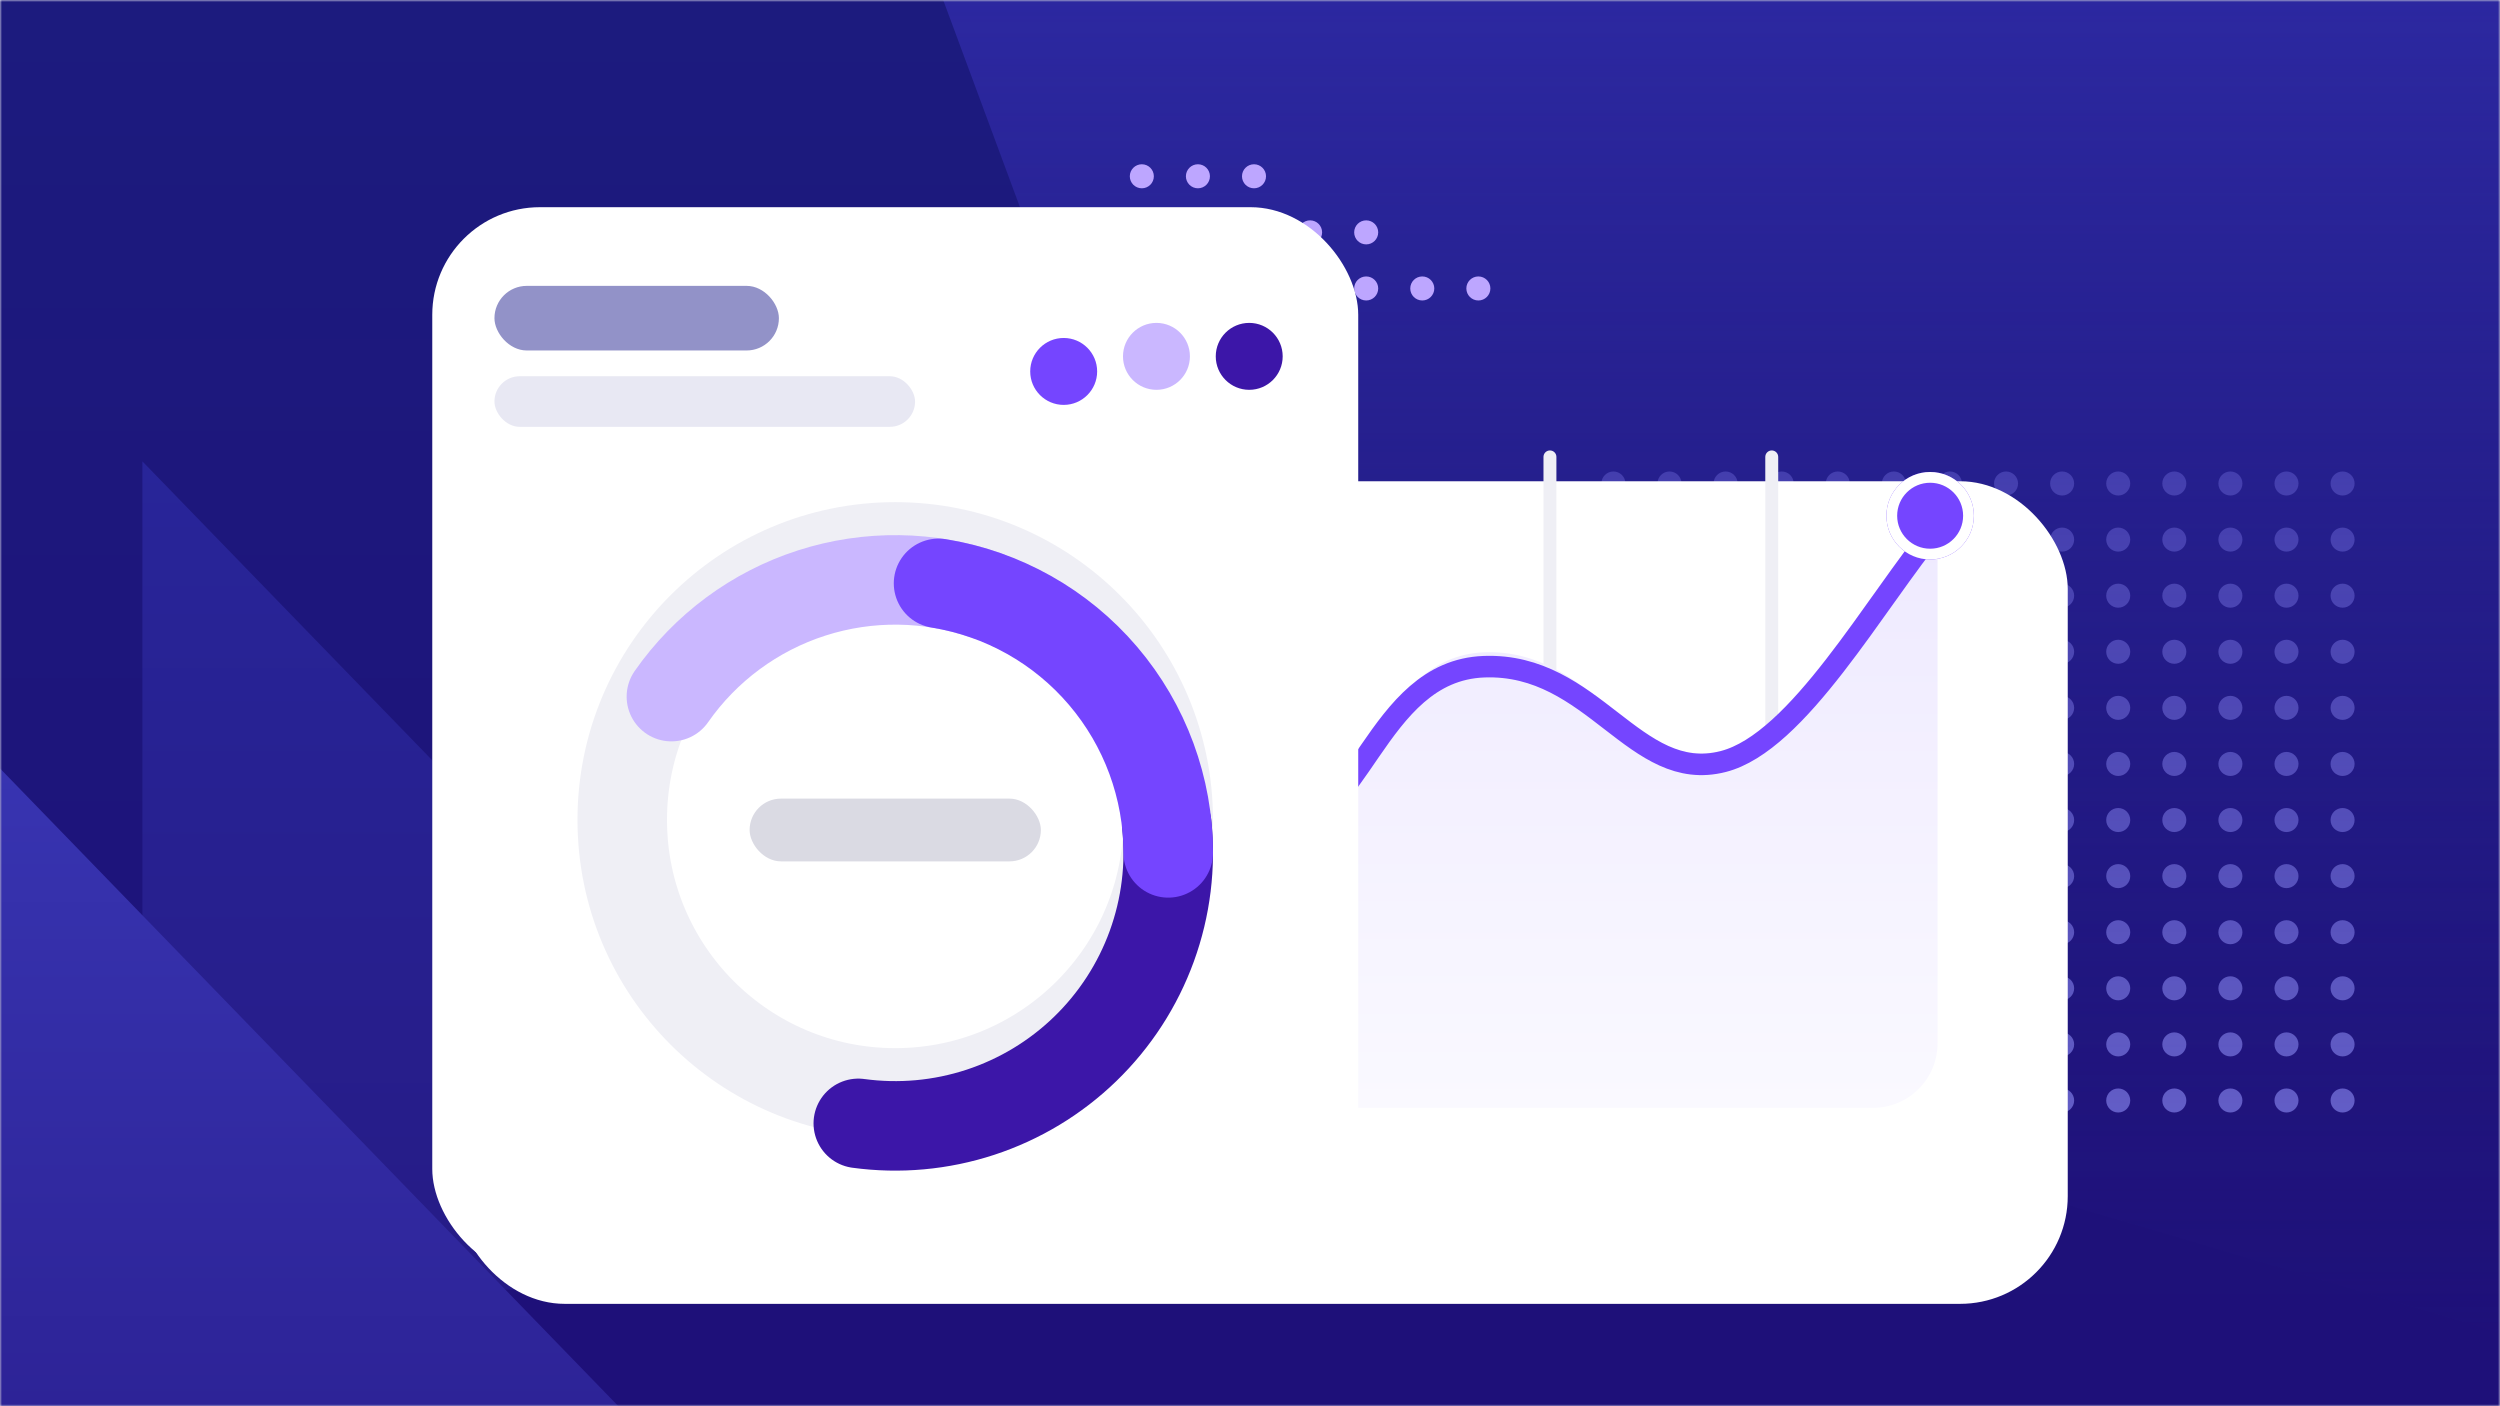 <svg width="624" height="351" viewBox="0 0 624 351" fill="none" xmlns="http://www.w3.org/2000/svg">
<mask id="mask0" mask-type="alpha" maskUnits="userSpaceOnUse" x="0" y="0" width="624" height="351">
<rect width="624" height="351" fill="url(#paint0_linear)"/>
</mask>
<g mask="url(#mask0)">
<rect width="624" height="351" fill="url(#paint1_linear)"/>
<mask id="mask1" mask-type="alpha" maskUnits="userSpaceOnUse" x="0" y="0" width="625" height="351">
<rect width="624" height="351" fill="#3C16A8"/>
</mask>
<g mask="url(#mask1)">
<circle cx="402.708" cy="120.682" r="3" fill="#6E6AD2"/>
<circle cx="416.708" cy="120.682" r="3" fill="#6E6AD2"/>
<circle cx="430.708" cy="120.682" r="3" fill="#6E6AD2"/>
<circle cx="444.708" cy="120.682" r="3" fill="#6E6AD2"/>
<circle cx="458.708" cy="120.682" r="3" fill="#6E6AD2"/>
<circle cx="472.708" cy="120.682" r="3" fill="#6E6AD2"/>
<circle cx="486.708" cy="120.682" r="3" fill="#6E6AD2"/>
<circle cx="402.708" cy="134.682" r="3" fill="#6E6AD2"/>
<circle cx="416.708" cy="134.682" r="3" fill="#6E6AD2"/>
<circle cx="430.708" cy="134.682" r="3" fill="#6E6AD2"/>
<circle cx="444.708" cy="134.682" r="3" fill="#6E6AD2"/>
<circle cx="458.708" cy="134.682" r="3" fill="#6E6AD2"/>
<circle cx="472.708" cy="134.682" r="3" fill="#6E6AD2"/>
<circle cx="486.708" cy="134.682" r="3" fill="#6E6AD2"/>
<circle cx="402.708" cy="148.682" r="3" fill="#6E6AD2"/>
<circle cx="416.708" cy="148.682" r="3" fill="#6E6AD2"/>
<circle cx="430.708" cy="148.682" r="3" fill="#6E6AD2"/>
<circle cx="444.708" cy="148.682" r="3" fill="#6E6AD2"/>
<circle cx="458.708" cy="148.682" r="3" fill="#6E6AD2"/>
<circle cx="472.708" cy="148.682" r="3" fill="#6E6AD2"/>
<circle cx="486.708" cy="148.682" r="3" fill="#6E6AD2"/>
<circle cx="402.708" cy="162.682" r="3" fill="#6E6AD2"/>
<circle cx="416.708" cy="162.682" r="3" fill="#6E6AD2"/>
<circle cx="430.708" cy="162.682" r="3" fill="#6E6AD2"/>
<circle cx="444.708" cy="162.682" r="3" fill="#6E6AD2"/>
<circle cx="458.708" cy="162.682" r="3" fill="#6E6AD2"/>
<circle cx="472.708" cy="162.682" r="3" fill="#6E6AD2"/>
<circle cx="486.708" cy="162.682" r="3" fill="#6E6AD2"/>
<circle cx="402.708" cy="176.682" r="3" fill="#6E6AD2"/>
<circle cx="416.708" cy="176.682" r="3" fill="#6E6AD2"/>
<circle cx="430.708" cy="176.682" r="3" fill="#6E6AD2"/>
<circle cx="444.708" cy="176.682" r="3" fill="#6E6AD2"/>
<circle cx="458.708" cy="176.682" r="3" fill="#6E6AD2"/>
<circle cx="472.708" cy="176.682" r="3" fill="#6E6AD2"/>
<circle cx="486.708" cy="176.682" r="3" fill="#6E6AD2"/>
<circle cx="402.708" cy="190.682" r="3" fill="#6E6AD2"/>
<circle cx="416.708" cy="190.682" r="3" fill="#6E6AD2"/>
<circle cx="430.708" cy="190.682" r="3" fill="#6E6AD2"/>
<circle cx="444.708" cy="190.682" r="3" fill="#6E6AD2"/>
<circle cx="458.708" cy="190.682" r="3" fill="#6E6AD2"/>
<circle cx="472.708" cy="190.682" r="3" fill="#6E6AD2"/>
<circle cx="486.708" cy="190.682" r="3" fill="#6E6AD2"/>
<circle cx="402.708" cy="204.682" r="3" fill="#6E6AD2"/>
<circle cx="416.708" cy="204.682" r="3" fill="#6E6AD2"/>
<circle cx="430.708" cy="204.682" r="3" fill="#6E6AD2"/>
<circle cx="444.708" cy="204.682" r="3" fill="#6E6AD2"/>
<circle cx="458.708" cy="204.682" r="3" fill="#6E6AD2"/>
<circle cx="472.708" cy="204.682" r="3" fill="#6E6AD2"/>
<circle cx="486.708" cy="204.682" r="3" fill="#6E6AD2"/>
<circle cx="402.708" cy="218.682" r="3" fill="#6E6AD2"/>
<circle cx="416.708" cy="218.682" r="3" fill="#6E6AD2"/>
<circle cx="430.708" cy="218.682" r="3" fill="#6E6AD2"/>
<circle cx="444.708" cy="218.682" r="3" fill="#6E6AD2"/>
<circle cx="458.708" cy="218.682" r="3" fill="#6E6AD2"/>
<circle cx="472.708" cy="218.682" r="3" fill="#6E6AD2"/>
<circle cx="486.708" cy="218.682" r="3" fill="#6E6AD2"/>
<circle cx="402.708" cy="232.682" r="3" fill="#6E6AD2"/>
<circle cx="416.708" cy="232.682" r="3" fill="#6E6AD2"/>
<circle cx="430.708" cy="232.682" r="3" fill="#6E6AD2"/>
<circle cx="444.708" cy="232.682" r="3" fill="#6E6AD2"/>
<circle cx="458.708" cy="232.682" r="3" fill="#6E6AD2"/>
<circle cx="472.708" cy="232.682" r="3" fill="#6E6AD2"/>
<circle cx="486.708" cy="232.682" r="3" fill="#6E6AD2"/>
<circle cx="402.708" cy="246.682" r="3" fill="#6E6AD2"/>
<circle cx="416.708" cy="246.682" r="3" fill="#6E6AD2"/>
<circle cx="430.708" cy="246.682" r="3" fill="#6E6AD2"/>
<circle cx="444.708" cy="246.682" r="3" fill="#6E6AD2"/>
<circle cx="458.708" cy="246.682" r="3" fill="#6E6AD2"/>
<circle cx="472.708" cy="246.682" r="3" fill="#6E6AD2"/>
<circle cx="486.708" cy="246.682" r="3" fill="#6E6AD2"/>
<circle cx="402.708" cy="260.682" r="3" fill="#6E6AD2"/>
<circle cx="416.708" cy="260.682" r="3" fill="#6E6AD2"/>
<circle cx="430.708" cy="260.682" r="3" fill="#6E6AD2"/>
<circle cx="444.708" cy="260.682" r="3" fill="#6E6AD2"/>
<circle cx="458.708" cy="260.682" r="3" fill="#6E6AD2"/>
<circle cx="472.708" cy="260.682" r="3" fill="#6E6AD2"/>
<circle cx="486.708" cy="260.682" r="3" fill="#6E6AD2"/>
<circle cx="402.708" cy="274.682" r="3" fill="#6E6AD2"/>
<circle cx="416.708" cy="274.682" r="3" fill="#6E6AD2"/>
<circle cx="430.708" cy="274.682" r="3" fill="#6E6AD2"/>
<circle cx="444.708" cy="274.682" r="3" fill="#6E6AD2"/>
<circle cx="458.708" cy="274.682" r="3" fill="#6E6AD2"/>
<circle cx="472.708" cy="274.682" r="3" fill="#6E6AD2"/>
<circle cx="486.708" cy="274.682" r="3" fill="#6E6AD2"/>
<circle cx="500.708" cy="120.682" r="3" fill="#6E6AD2"/>
<circle cx="514.708" cy="120.682" r="3" fill="#6E6AD2"/>
<circle cx="528.708" cy="120.682" r="3" fill="#6E6AD2"/>
<circle cx="542.708" cy="120.682" r="3" fill="#6E6AD2"/>
<circle cx="556.708" cy="120.682" r="3" fill="#6E6AD2"/>
<circle cx="570.708" cy="120.682" r="3" fill="#6E6AD2"/>
<circle cx="584.708" cy="120.682" r="3" fill="#6E6AD2"/>
<circle cx="500.708" cy="134.682" r="3" fill="#6E6AD2"/>
<circle cx="514.708" cy="134.682" r="3" fill="#6E6AD2"/>
<circle cx="528.708" cy="134.682" r="3" fill="#6E6AD2"/>
<circle cx="542.708" cy="134.682" r="3" fill="#6E6AD2"/>
<circle cx="556.708" cy="134.682" r="3" fill="#6E6AD2"/>
<circle cx="570.708" cy="134.682" r="3" fill="#6E6AD2"/>
<circle cx="584.708" cy="134.682" r="3" fill="#6E6AD2"/>
<circle cx="500.708" cy="148.682" r="3" fill="#6E6AD2"/>
<circle cx="514.708" cy="148.682" r="3" fill="#6E6AD2"/>
<circle cx="528.708" cy="148.682" r="3" fill="#6E6AD2"/>
<circle cx="542.708" cy="148.682" r="3" fill="#6E6AD2"/>
<circle cx="556.708" cy="148.682" r="3" fill="#6E6AD2"/>
<circle cx="570.708" cy="148.682" r="3" fill="#6E6AD2"/>
<circle cx="584.708" cy="148.682" r="3" fill="#6E6AD2"/>
<circle cx="500.708" cy="162.682" r="3" fill="#6E6AD2"/>
<circle cx="514.708" cy="162.682" r="3" fill="#6E6AD2"/>
<circle cx="528.708" cy="162.682" r="3" fill="#6E6AD2"/>
<circle cx="542.708" cy="162.682" r="3" fill="#6E6AD2"/>
<circle cx="556.708" cy="162.682" r="3" fill="#6E6AD2"/>
<circle cx="570.708" cy="162.682" r="3" fill="#6E6AD2"/>
<circle cx="584.708" cy="162.682" r="3" fill="#6E6AD2"/>
<circle cx="500.708" cy="176.682" r="3" fill="#6E6AD2"/>
<circle cx="514.708" cy="176.682" r="3" fill="#6E6AD2"/>
<circle cx="528.708" cy="176.682" r="3" fill="#6E6AD2"/>
<circle cx="542.708" cy="176.682" r="3" fill="#6E6AD2"/>
<circle cx="556.708" cy="176.682" r="3" fill="#6E6AD2"/>
<circle cx="570.708" cy="176.682" r="3" fill="#6E6AD2"/>
<circle cx="584.708" cy="176.682" r="3" fill="#6E6AD2"/>
<circle cx="500.708" cy="190.682" r="3" fill="#6E6AD2"/>
<circle cx="514.708" cy="190.682" r="3" fill="#6E6AD2"/>
<circle cx="528.708" cy="190.682" r="3" fill="#6E6AD2"/>
<circle cx="542.708" cy="190.682" r="3" fill="#6E6AD2"/>
<circle cx="556.708" cy="190.682" r="3" fill="#6E6AD2"/>
<circle cx="570.708" cy="190.682" r="3" fill="#6E6AD2"/>
<circle cx="584.708" cy="190.682" r="3" fill="#6E6AD2"/>
<circle cx="500.708" cy="204.682" r="3" fill="#6E6AD2"/>
<circle cx="514.708" cy="204.682" r="3" fill="#6E6AD2"/>
<circle cx="528.708" cy="204.682" r="3" fill="#6E6AD2"/>
<circle cx="542.708" cy="204.682" r="3" fill="#6E6AD2"/>
<circle cx="556.708" cy="204.682" r="3" fill="#6E6AD2"/>
<circle cx="570.708" cy="204.682" r="3" fill="#6E6AD2"/>
<circle cx="584.708" cy="204.682" r="3" fill="#6E6AD2"/>
<circle cx="500.708" cy="218.682" r="3" fill="#6E6AD2"/>
<circle cx="514.708" cy="218.682" r="3" fill="#6E6AD2"/>
<circle cx="528.708" cy="218.682" r="3" fill="#6E6AD2"/>
<circle cx="542.708" cy="218.682" r="3" fill="#6E6AD2"/>
<circle cx="556.708" cy="218.682" r="3" fill="#6E6AD2"/>
<circle cx="570.708" cy="218.682" r="3" fill="#6E6AD2"/>
<circle cx="584.708" cy="218.682" r="3" fill="#6E6AD2"/>
<circle cx="500.708" cy="232.682" r="3" fill="#6E6AD2"/>
<circle cx="514.708" cy="232.682" r="3" fill="#6E6AD2"/>
<circle cx="528.708" cy="232.682" r="3" fill="#6E6AD2"/>
<circle cx="542.708" cy="232.682" r="3" fill="#6E6AD2"/>
<circle cx="556.708" cy="232.682" r="3" fill="#6E6AD2"/>
<circle cx="570.708" cy="232.682" r="3" fill="#6E6AD2"/>
<circle cx="584.708" cy="232.682" r="3" fill="#6E6AD2"/>
<circle cx="500.708" cy="246.682" r="3" fill="#6E6AD2"/>
<circle cx="514.708" cy="246.682" r="3" fill="#6E6AD2"/>
<circle cx="528.708" cy="246.682" r="3" fill="#6E6AD2"/>
<circle cx="542.708" cy="246.682" r="3" fill="#6E6AD2"/>
<circle cx="556.708" cy="246.682" r="3" fill="#6E6AD2"/>
<circle cx="570.708" cy="246.682" r="3" fill="#6E6AD2"/>
<circle cx="584.708" cy="246.682" r="3" fill="#6E6AD2"/>
<circle cx="500.708" cy="260.682" r="3" fill="#6E6AD2"/>
<circle cx="514.708" cy="260.682" r="3" fill="#6E6AD2"/>
<circle cx="528.708" cy="260.682" r="3" fill="#6E6AD2"/>
<circle cx="542.708" cy="260.682" r="3" fill="#6E6AD2"/>
<circle cx="556.708" cy="260.682" r="3" fill="#6E6AD2"/>
<circle cx="570.708" cy="260.682" r="3" fill="#6E6AD2"/>
<circle cx="584.708" cy="260.682" r="3" fill="#6E6AD2"/>
<circle cx="500.708" cy="274.682" r="3" fill="#6E6AD2"/>
<circle cx="514.708" cy="274.682" r="3" fill="#6E6AD2"/>
<circle cx="528.708" cy="274.682" r="3" fill="#6E6AD2"/>
<circle cx="542.708" cy="274.682" r="3" fill="#6E6AD2"/>
<circle cx="556.708" cy="274.682" r="3" fill="#6E6AD2"/>
<circle cx="570.708" cy="274.682" r="3" fill="#6E6AD2"/>
<circle cx="584.708" cy="274.682" r="3" fill="#6E6AD2"/>
<path d="M35.545 321.9H236L35.545 115.156V321.9Z" fill="url(#paint2_linear)"/>
<path d="M-17.91 380.072H182.545L-17.91 173.328V380.072Z" fill="url(#paint3_linear)"/>
<path d="M230.036 -14.531H636.896V336.469L326.039 244.587L230.036 -14.531Z" fill="url(#paint4_linear)"/>
<circle cx="285" cy="44" r="3" fill="#BDA6FF"/>
<circle cx="299" cy="44" r="3" fill="#BDA6FF"/>
<circle cx="313" cy="44" r="3" fill="#BDA6FF"/>
<circle cx="285" cy="58" r="3" fill="#BDA6FF"/>
<circle cx="299" cy="58" r="3" fill="#BDA6FF"/>
<circle cx="313" cy="58" r="3" fill="#BDA6FF"/>
<circle cx="327" cy="58" r="3" fill="#BDA6FF"/>
<circle cx="341" cy="58" r="3" fill="#BDA6FF"/>
<circle cx="285" cy="72" r="3" fill="#BDA6FF"/>
<circle cx="299" cy="72" r="3" fill="#BDA6FF"/>
<circle cx="313" cy="72" r="3" fill="#BDA6FF"/>
<circle cx="327" cy="72" r="3" fill="#BDA6FF"/>
<circle cx="341" cy="72" r="3" fill="#BDA6FF"/>
<circle cx="355" cy="72" r="3" fill="#BDA6FF"/>
<circle cx="369" cy="72" r="3" fill="#BDA6FF"/>
</g>
<g filter="url(#filter0_dd)">
<rect x="114.067" y="88.947" width="402.041" height="205.32" rx="26.874" fill="white"/>
</g>
<line x1="165.421" y1="114.042" x2="165.421" y2="269.174" stroke="#EFEFF5" stroke-width="3.225" stroke-linecap="round"/>
<line x1="220.782" y1="114.042" x2="220.782" y2="269.174" stroke="#EFEFF5" stroke-width="3.225" stroke-linecap="round"/>
<line x1="276.144" y1="114.042" x2="276.144" y2="269.174" stroke="#EFEFF5" stroke-width="3.225" stroke-linecap="round"/>
<line x1="331.504" y1="114.042" x2="331.504" y2="269.174" stroke="#EFEFF5" stroke-width="3.225" stroke-linecap="round"/>
<line x1="386.865" y1="114.042" x2="386.865" y2="269.174" stroke="#EFEFF5" stroke-width="3.225" stroke-linecap="round"/>
<line x1="442.228" y1="114.042" x2="442.228" y2="269.174" stroke="#EFEFF5" stroke-width="3.225" stroke-linecap="round"/>
<path d="M169.966 205.438C158.238 205.011 144.146 221.6 137.794 231.547V260.392C137.794 269.298 145.013 276.517 153.919 276.517H467.494C476.399 276.517 483.618 269.298 483.618 260.392V126.578C467.795 146.471 448.816 182.364 430.098 187.321C407.969 193.182 397.802 161.745 370.402 162.811C343.002 163.877 339.525 205.438 317.911 205.438C296.297 205.438 290.636 172.402 269.537 173.467C248.437 174.533 244.32 225.685 219.618 224.62C194.917 223.554 184.624 205.97 169.966 205.438Z" fill="url(#paint5_linear)"/>
<g filter="url(#filter1_d)">
<path d="M137.794 227.958C144.146 218.352 158.238 202.33 169.966 202.742C184.624 203.256 194.917 220.239 219.618 221.268C244.32 222.297 248.437 172.894 269.537 171.865C290.636 170.835 296.297 202.742 317.911 202.742C339.525 202.742 343.002 162.601 370.402 161.572C397.802 160.543 407.969 190.905 430.098 185.245C448.816 180.457 467.795 145.791 483.618 126.578" stroke="#7545FF" stroke-width="5.375" stroke-linecap="round"/>
</g>
<g filter="url(#filter2_d)">
<circle cx="220.655" cy="220.134" r="10.919" fill="#7545FF"/>
<circle cx="220.655" cy="220.134" r="9.575" stroke="white" stroke-width="2.687"/>
</g>
<g filter="url(#filter3_d)">
<circle cx="270.844" cy="173.31" r="10.919" fill="#7545FF"/>
<circle cx="270.844" cy="173.31" r="9.575" stroke="white" stroke-width="2.687"/>
</g>
<g filter="url(#filter4_d)">
<circle cx="481.763" cy="126.577" r="10.919" fill="#7545FF"/>
<circle cx="481.763" cy="126.577" r="9.575" stroke="white" stroke-width="2.687"/>
</g>
<g filter="url(#filter5_dd)">
<rect x="107.893" y="42.041" width="231.12" height="266.918" rx="26.874" fill="white"/>
</g>
<circle cx="223.452" cy="204.648" r="68.14" stroke="#EFEFF5" stroke-width="22.343"/>
<g filter="url(#filter6_d)">
<path d="M246.062 140.368C232.016 135.428 216.738 135.224 202.565 139.788C188.392 144.353 176.104 153.434 167.58 165.643" stroke="#CAB7FF" stroke-width="22.343" stroke-linecap="round"/>
</g>
<g filter="url(#filter7_d)">
<path d="M214.23 272.16C224.461 273.558 234.875 272.612 244.687 269.394C254.498 266.176 263.45 260.771 270.866 253.586C278.282 246.401 283.968 237.624 287.495 227.919C291.021 218.214 292.296 207.835 291.223 197.565" stroke="#3C16A8" stroke-width="22.343" stroke-linecap="round"/>
</g>
<g filter="url(#filter8_d)">
<path d="M291.592 204.648C291.592 188.449 285.821 172.78 275.315 160.451C264.808 148.122 250.253 139.939 234.259 137.37" stroke="#7545FF" stroke-width="22.343" stroke-linecap="round"/>
</g>
<rect x="187.104" y="199.334" width="72.697" height="15.664" rx="7.832" fill="#DADAE3"/>
<rect x="123.415" y="71.353" width="70.999" height="16.125" rx="8.062" fill="#9292C8"/>
<rect x="123.414" y="93.906" width="104.99" height="12.635" rx="6.317" fill="#E8E8F3"/>
<g filter="url(#filter9_d)">
<circle cx="265.495" cy="88.949" r="8.353" fill="#7545FF"/>
</g>
<circle cx="288.651" cy="88.947" r="8.353" fill="#CAB7FF"/>
<circle cx="311.805" cy="88.947" r="8.353" fill="#3C16A8"/>
</g>
<defs>
<filter id="filter0_dd" x="52.794" y="35.199" width="524.588" height="327.867" filterUnits="userSpaceOnUse" color-interpolation-filters="sRGB">
<feFlood flood-opacity="0" result="BackgroundImageFix"/>
<feColorMatrix in="SourceAlpha" type="matrix" values="0 0 0 0 0 0 0 0 0 0 0 0 0 0 0 0 0 0 127 0"/>
<feOffset dy="7.525"/>
<feGaussianBlur stdDeviation="30.637"/>
<feColorMatrix type="matrix" values="0 0 0 0 0.059 0 0 0 0 0.058 0 0 0 0 0.204 0 0 0 0.09 0"/>
<feBlend mode="normal" in2="BackgroundImageFix" result="effect1_dropShadow"/>
<feColorMatrix in="SourceAlpha" type="matrix" values="0 0 0 0 0 0 0 0 0 0 0 0 0 0 0 0 0 0 127 0"/>
<feOffset dy="23.649"/>
<feGaussianBlur stdDeviation="19.887"/>
<feColorMatrix type="matrix" values="0 0 0 0 0.46 0 0 0 0 0.271 0 0 0 0 1 0 0 0 0.04 0"/>
<feBlend mode="normal" in2="effect1_dropShadow" result="effect2_dropShadow"/>
<feBlend mode="normal" in="SourceGraphic" in2="effect2_dropShadow" result="shape"/>
</filter>
<filter id="filter1_d" x="125.432" y="119.053" width="370.549" height="126.105" filterUnits="userSpaceOnUse" color-interpolation-filters="sRGB">
<feFlood flood-opacity="0" result="BackgroundImageFix"/>
<feColorMatrix in="SourceAlpha" type="matrix" values="0 0 0 0 0 0 0 0 0 0 0 0 0 0 0 0 0 0 127 0"/>
<feOffset dy="4.837"/>
<feGaussianBlur stdDeviation="4.837"/>
<feColorMatrix type="matrix" values="0 0 0 0 0.46 0 0 0 0 0.271 0 0 0 0 1 0 0 0 0.09 0"/>
<feBlend mode="normal" in2="BackgroundImageFix" result="effect1_dropShadow"/>
<feBlend mode="normal" in="SourceGraphic" in2="effect1_dropShadow" result="shape"/>
</filter>
<filter id="filter2_d" x="206.511" y="208.14" width="28.288" height="28.288" filterUnits="userSpaceOnUse" color-interpolation-filters="sRGB">
<feFlood flood-opacity="0" result="BackgroundImageFix"/>
<feColorMatrix in="SourceAlpha" type="matrix" values="0 0 0 0 0 0 0 0 0 0 0 0 0 0 0 0 0 0 127 0"/>
<feOffset dy="2.15"/>
<feGaussianBlur stdDeviation="1.612"/>
<feColorMatrix type="matrix" values="0 0 0 0 0.46 0 0 0 0 0.271 0 0 0 0 1 0 0 0 0.2 0"/>
<feBlend mode="normal" in2="BackgroundImageFix" result="effect1_dropShadow"/>
<feBlend mode="normal" in="SourceGraphic" in2="effect1_dropShadow" result="shape"/>
</filter>
<filter id="filter3_d" x="256.7" y="161.316" width="28.288" height="28.288" filterUnits="userSpaceOnUse" color-interpolation-filters="sRGB">
<feFlood flood-opacity="0" result="BackgroundImageFix"/>
<feColorMatrix in="SourceAlpha" type="matrix" values="0 0 0 0 0 0 0 0 0 0 0 0 0 0 0 0 0 0 127 0"/>
<feOffset dy="2.15"/>
<feGaussianBlur stdDeviation="1.612"/>
<feColorMatrix type="matrix" values="0 0 0 0 0.46 0 0 0 0 0.271 0 0 0 0 1 0 0 0 0.2 0"/>
<feBlend mode="normal" in2="BackgroundImageFix" result="effect1_dropShadow"/>
<feBlend mode="normal" in="SourceGraphic" in2="effect1_dropShadow" result="shape"/>
</filter>
<filter id="filter4_d" x="467.619" y="114.583" width="28.288" height="28.288" filterUnits="userSpaceOnUse" color-interpolation-filters="sRGB">
<feFlood flood-opacity="0" result="BackgroundImageFix"/>
<feColorMatrix in="SourceAlpha" type="matrix" values="0 0 0 0 0 0 0 0 0 0 0 0 0 0 0 0 0 0 127 0"/>
<feOffset dy="2.15"/>
<feGaussianBlur stdDeviation="1.612"/>
<feColorMatrix type="matrix" values="0 0 0 0 0.46 0 0 0 0 0.271 0 0 0 0 1 0 0 0 0.2 0"/>
<feBlend mode="normal" in2="BackgroundImageFix" result="effect1_dropShadow"/>
<feBlend mode="normal" in="SourceGraphic" in2="effect1_dropShadow" result="shape"/>
</filter>
<filter id="filter5_dd" x="84.243" y="25.916" width="278.419" height="314.217" filterUnits="userSpaceOnUse" color-interpolation-filters="sRGB">
<feFlood flood-opacity="0" result="BackgroundImageFix"/>
<feColorMatrix in="SourceAlpha" type="matrix" values="0 0 0 0 0 0 0 0 0 0 0 0 0 0 0 0 0 0 127 0"/>
<feOffset dy="7.525"/>
<feGaussianBlur stdDeviation="11.825"/>
<feColorMatrix type="matrix" values="0 0 0 0 0.059 0 0 0 0 0.058 0 0 0 0 0.204 0 0 0 0.05 0"/>
<feBlend mode="normal" in2="BackgroundImageFix" result="effect1_dropShadow"/>
<feColorMatrix in="SourceAlpha" type="matrix" values="0 0 0 0 0 0 0 0 0 0 0 0 0 0 0 0 0 0 127 0"/>
<feOffset dy="2.15"/>
<feGaussianBlur stdDeviation="6.45"/>
<feColorMatrix type="matrix" values="0 0 0 0 0.46 0 0 0 0 0.271 0 0 0 0 1 0 0 0 0.03 0"/>
<feBlend mode="normal" in2="effect1_dropShadow" result="effect2_dropShadow"/>
<feBlend mode="normal" in="SourceGraphic" in2="effect2_dropShadow" result="shape"/>
</filter>
<filter id="filter6_d" x="148.175" y="125.336" width="117.293" height="67.943" filterUnits="userSpaceOnUse" color-interpolation-filters="sRGB">
<feFlood flood-opacity="0" result="BackgroundImageFix"/>
<feColorMatrix in="SourceAlpha" type="matrix" values="0 0 0 0 0 0 0 0 0 0 0 0 0 0 0 0 0 0 127 0"/>
<feOffset dy="8.232"/>
<feGaussianBlur stdDeviation="4.116"/>
<feColorMatrix type="matrix" values="0 0 0 0 0.46 0 0 0 0 0.271 0 0 0 0 1 0 0 0 0.09 0"/>
<feBlend mode="normal" in2="BackgroundImageFix" result="effect1_dropShadow"/>
<feBlend mode="normal" in="SourceGraphic" in2="effect1_dropShadow" result="shape"/>
</filter>
<filter id="filter7_d" x="194.825" y="186.393" width="116.17" height="114.03" filterUnits="userSpaceOnUse" color-interpolation-filters="sRGB">
<feFlood flood-opacity="0" result="BackgroundImageFix"/>
<feColorMatrix in="SourceAlpha" type="matrix" values="0 0 0 0 0 0 0 0 0 0 0 0 0 0 0 0 0 0 127 0"/>
<feOffset dy="8.232"/>
<feGaussianBlur stdDeviation="4.116"/>
<feColorMatrix type="matrix" values="0 0 0 0 0.46 0 0 0 0 0.271 0 0 0 0 1 0 0 0 0.09 0"/>
<feBlend mode="normal" in2="BackgroundImageFix" result="effect1_dropShadow"/>
<feBlend mode="normal" in="SourceGraphic" in2="effect1_dropShadow" result="shape"/>
</filter>
<filter id="filter8_d" x="214.854" y="126.197" width="96.141" height="106.086" filterUnits="userSpaceOnUse" color-interpolation-filters="sRGB">
<feFlood flood-opacity="0" result="BackgroundImageFix"/>
<feColorMatrix in="SourceAlpha" type="matrix" values="0 0 0 0 0 0 0 0 0 0 0 0 0 0 0 0 0 0 127 0"/>
<feOffset dy="8.232"/>
<feGaussianBlur stdDeviation="4.116"/>
<feColorMatrix type="matrix" values="0 0 0 0 0.46 0 0 0 0 0.271 0 0 0 0 1 0 0 0 0.09 0"/>
<feBlend mode="normal" in2="BackgroundImageFix" result="effect1_dropShadow"/>
<feBlend mode="normal" in="SourceGraphic" in2="effect1_dropShadow" result="shape"/>
</filter>
<filter id="filter9_d" x="251.767" y="78.983" width="27.456" height="27.456" filterUnits="userSpaceOnUse" color-interpolation-filters="sRGB">
<feFlood flood-opacity="0" result="BackgroundImageFix"/>
<feColorMatrix in="SourceAlpha" type="matrix" values="0 0 0 0 0 0 0 0 0 0 0 0 0 0 0 0 0 0 127 0"/>
<feOffset dy="3.762"/>
<feGaussianBlur stdDeviation="2.687"/>
<feColorMatrix type="matrix" values="0 0 0 0 0.46 0 0 0 0 0.271 0 0 0 0 1 0 0 0 0.18 0"/>
<feBlend mode="normal" in2="BackgroundImageFix" result="effect1_dropShadow"/>
<feBlend mode="normal" in="SourceGraphic" in2="effect1_dropShadow" result="shape"/>
</filter>
<linearGradient id="paint0_linear" x1="312" y1="0" x2="312" y2="338.369" gradientUnits="userSpaceOnUse">
<stop stop-color="#1C1B7E"/>
<stop offset="1" stop-color="#1E1079"/>
</linearGradient>
<linearGradient id="paint1_linear" x1="312" y1="0" x2="312" y2="338.369" gradientUnits="userSpaceOnUse">
<stop stop-color="#1C1B7E"/>
<stop offset="1" stop-color="#1E1079"/>
</linearGradient>
<linearGradient id="paint2_linear" x1="135.773" y1="115.156" x2="135.773" y2="321.9" gradientUnits="userSpaceOnUse">
<stop stop-color="#282599"/>
<stop offset="1" stop-color="#261B86"/>
</linearGradient>
<linearGradient id="paint3_linear" x1="82.317" y1="173.328" x2="82.317" y2="380.072" gradientUnits="userSpaceOnUse">
<stop stop-color="#3936B4"/>
<stop offset="1" stop-color="#2B2092"/>
</linearGradient>
<linearGradient id="paint4_linear" x1="509.26" y1="-14.531" x2="509.26" y2="336.469" gradientUnits="userSpaceOnUse">
<stop stop-color="#2D29A3"/>
<stop offset="1" stop-color="#261B86" stop-opacity="0"/>
</linearGradient>
<linearGradient id="paint5_linear" x1="310.706" y1="126.578" x2="310.706" y2="276.517" gradientUnits="userSpaceOnUse">
<stop stop-color="#EEE9FF"/>
<stop offset="1" stop-color="#FAF9FF"/>
</linearGradient>
</defs>
</svg>
